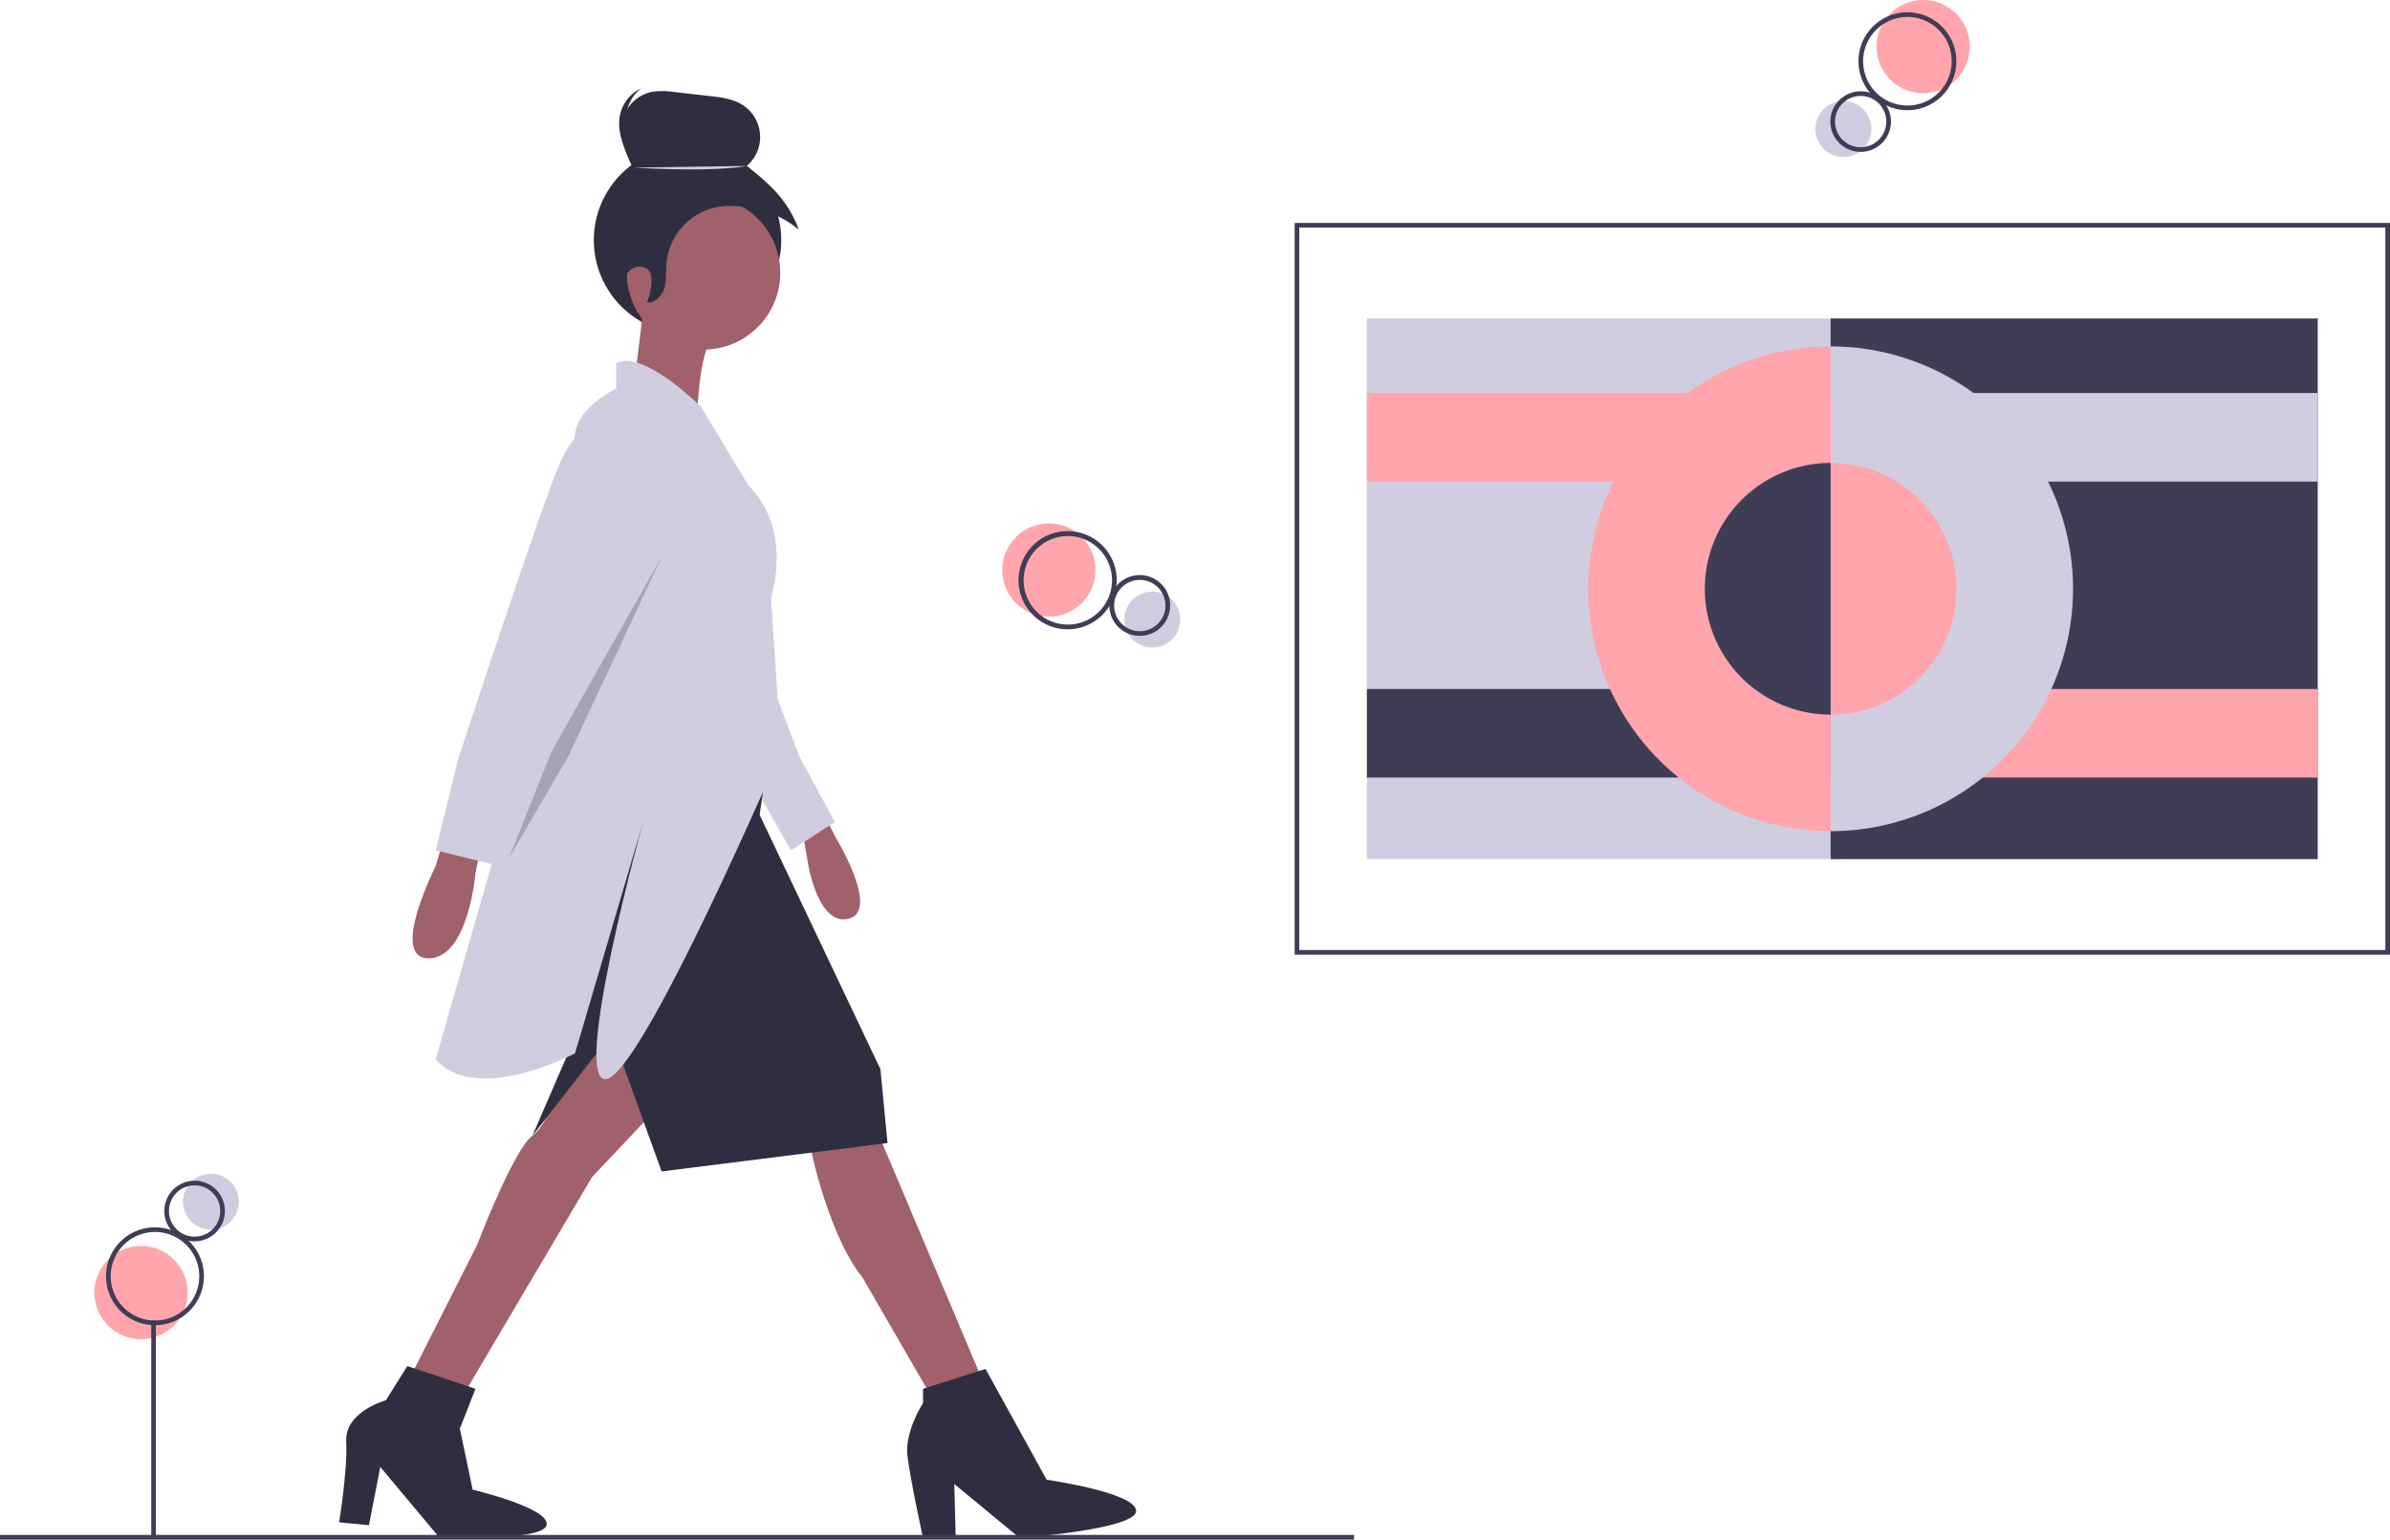 <svg id="e3b61a59-a2b9-4f1a-bc37-9d546182a2b5" data-name="Layer 1" xmlns="http://www.w3.org/2000/svg" width="1025.5" height="660.657" viewBox="0 0 1025.5 660.657"><title>designer_mindset</title><circle cx="90.5" cy="515.657" r="12" fill="#d0cde1"/><circle cx="60.5" cy="554.657" r="20" fill="#ffa5ab"/><circle cx="295.007" cy="103.045" r="40.21" fill="#2f2e41"/><path d="M439.413,466.29l6.096,12.193s19.508,31.701,6.096,35.358-17.679-23.775-17.679-23.775l-2.438-14.631Z" transform="translate(-87.25 -119.672)" fill="#a0616a"/><polygon points="327.778 284.436 343.019 324.671 358.259 352.714 339.361 364.907 324.12 338.083 305.832 296.019 327.778 284.436" fill="#d0cde1"/><path d="M371.745,592.482,341.263,624.792l-53.647,90.834-23.166-7.316,27.433-54.257s15.85-41.455,23.775-46.941,21.337-41.455,21.337-41.455l14.631-11.583Z" transform="translate(-87.25 -119.672)" fill="#a0616a"/><path d="M434.536,610.161l2.438,10.364s7.925,32.31,20.118,46.941l29.262,50.599,21.947-7.316L465.017,608.332Z" transform="translate(-87.25 -119.672)" fill="#a0616a"/><circle cx="301.869" cy="117.094" r="32.92" fill="#a0616a"/><path d="M363.21,252.921l-4.267,35.358,27.433,13.412s0-30.481,7.316-38.406Z" transform="translate(-87.25 -119.672)" fill="#a0616a"/><path d="M277.253,480.921l-3.048,10.364S254.087,530.91,271.156,530.91s20.118-36.578,20.118-36.578l1.829-9.144Z" transform="translate(-87.25 -119.672)" fill="#a0616a"/><path d="M417.467,439.466l-4.267,29.872,51.818,109.123,3.048,31.701L371.135,622.354l-21.337-59.134-34.139,43.893,19.508-45.112s6.096-30.481,4.267-38.406,1.219-47.551,6.706-57.305S417.467,439.466,417.467,439.466Z" transform="translate(-87.25 -119.672)" fill="#2f2e41"/><path d="M291.274,715.627l-29.262-9.754-9.144,14.631s-17.679,4.877-17.07,17.679S232.75,772.931,232.75,772.931l12.802,1.219,4.877-24.995,24.995,29.872s44.503,2.439,46.332-4.877S290.055,758.91,290.055,758.91L284.568,732.696Z" transform="translate(-87.25 -119.672)" fill="#2f2e41"/><path d="M510.13,707.092l-26.824,8.535v6.096s-7.925,12.193-6.706,22.556,6.706,35.358,6.706,35.358h14.021l-.61-23.166,28.043,23.166s49.989-3.658,49.989-11.583-38.406-13.412-38.406-13.412Z" transform="translate(-87.25 -119.672)" fill="#2f2e41"/><path d="M388.205,294.375s-24.995-24.995-36.578-18.898V286.45s-17.07,7.925-17.679,20.118-18.289,123.144-18.289,123.144L274.205,574.193s12.802,20.118,59.743-2.438l29.262-99.369S332.119,584.557,347.36,582.728,422.344,441.905,422.344,441.905L418.076,376.065s9.754-28.652-9.754-48.16Z" transform="translate(-87.25 -119.672)" fill="#d0cde1"/><path d="M345.531,298.033s-10.364,3.658-17.679,19.508-43.893,127.412-43.893,127.412l-9.754,39.626,27.433,6.706,13.412-40.845,49.989-92.663S372.964,309.006,345.531,298.033Z" transform="translate(-87.25 -119.672)" fill="#d0cde1"/><path d="M347.94,210.503c.617-7.525,4.219-15.238,10.882-18.79-3.346-6.72-6.336-14.39-4.13-21.565a16.458,16.458,0,0,1,12.399-11.094,32.301,32.301,0,0,1,9.633.125l15.022,1.704c4.873.553,9.935,1.169,14.079,3.791a16.309,16.309,0,0,1,1.884,26.176c10.51,8.407,17.534,14.788,22.316,27.368-8.763-7.055-17.15-9.553-28.384-10.161a27.055,27.055,0,0,0-28.426,24.79c-.29,3.51.098,7.125-.924,10.496s-4.1,6.529-7.587,6.037c.484.068,3.462-8.874,1.365-13.001l-.033-.066a3.929,3.929,0,0,0-2.135-1.832,6.148,6.148,0,0,0-8.172,4.276c-1.166,4.479-3.032,10.193-4.662,8.677-2.134-1.987-1.237-19.503-1.813-22.218A50.983,50.983,0,0,1,347.94,210.503Z" transform="translate(-87.25 -119.672)" fill="#2f2e41"/><path d="M358.987,191.593s33.04,2.155,48.841-.718" transform="translate(-87.25 -119.672)" fill="#d0cde1"/><path d="M360.861,187.172c-3.346-6.72-6.336-14.39-4.13-21.565a16.291,16.291,0,0,1,5.763-8.101,16.496,16.496,0,0,0-8.811,9.93c-2.206,7.175.784,14.846,4.13,21.565C360.467,188.605,354.198,190.724,360.861,187.172Z" transform="translate(-87.25 -119.672)" fill="#2f2e41"/><polygon points="284.19 238.409 236.639 322.538 218.35 368.26 243.955 324.367 284.19 238.409" opacity="0.2"/><rect x="64.901" y="566.657" width="2" height="93" fill="#3f3d56"/><path d="M153.75,688.328a21,21,0,1,1,21-21A21.024,21.024,0,0,1,153.75,688.328Zm0-40a19,19,0,1,0,19,19A19.022,19.022,0,0,0,153.75,648.328Z" transform="translate(-87.25 -119.672)" fill="#3f3d56"/><path d="M170.75,652.328a13,13,0,1,1,13-13A13.015,13.015,0,0,1,170.75,652.328Zm0-24a11,11,0,1,0,11,11A11.012,11.012,0,0,0,170.75,628.328Z" transform="translate(-87.25 -119.672)" fill="#3f3d56"/><circle cx="494.432" cy="265.865" r="12" fill="#d0cde1"/><circle cx="450.054" cy="244.614" r="20" fill="#ffa5ab"/><path d="M545.355,389.709a21.07,21.07,0,1,1,4.401-.465A21.181,21.181,0,0,1,545.355,389.709Zm.081-40.013a19.177,19.177,0,0,0-3.982.42,19,19,0,0,0,7.888,37.172h0a19.004,19.004,0,0,0-3.906-37.592Z" transform="translate(-87.25 -119.672)" fill="#3f3d56"/><path d="M576.29,392.524a13.042,13.042,0,1,1,2.725-.288h0A13.127,13.127,0,0,1,576.29,392.524Zm.028-24.006a11.001,11.001,0,1,0,10.758,8.718A10.996,10.996,0,0,0,576.318,368.518Z" transform="translate(-87.25 -119.672)" fill="#3f3d56"/><circle cx="790.962" cy="55.355" r="12" fill="#d0cde1"/><circle cx="825.184" cy="20.002" r="20" fill="#ffa5ab"/><path d="M905.695,166.95a21.01,21.01,0,0,1-20.88-23.379h0a21,21,0,1,1,20.88,23.379Zm-18.894-23.152a19,19,0,1,0,7.051-12.719,19.022,19.022,0,0,0-7.051,12.719Z" transform="translate(-87.25 -119.672)" fill="#3f3d56"/><path d="M885.645,184.846a13.202,13.202,0,0,1-1.497-.085,13.015,13.015,0,0,1-11.444-14.389h0a12.999,12.999,0,1,1,12.941,14.474ZM874.689,170.599a11.001,11.001,0,1,0,12.175-9.684,11.014,11.014,0,0,0-12.175,9.684Z" transform="translate(-87.25 -119.672)" fill="#3f3d56"/><rect x="586.5" y="136.657" width="204" height="232" fill="#d0cde1"/><rect x="785.5" y="136.657" width="209" height="232" fill="#3f3d56"/><rect x="586.5" y="168.657" width="204" height="38" fill="#ffa5ab"/><rect x="790.5" y="168.657" width="204" height="38" fill="#d0cde1"/><rect x="586.5" y="295.657" width="204" height="38" fill="#3f3d56"/><rect x="790.5" y="295.657" width="204" height="38" fill="#ffa5ab"/><path d="M872.75,268.328v208a104,104,0,0,0,0-208Z" transform="translate(-87.25 -119.672)" fill="#d0cde1"/><path d="M768.75,372.328a104,104,0,0,0,104,104v-208A104,104,0,0,0,768.75,372.328Z" transform="translate(-87.25 -119.672)" fill="#ffa5ab"/><path d="M818.75,372.328a54,54,0,0,0,54,54v-108A54,54,0,0,0,818.75,372.328Z" transform="translate(-87.25 -119.672)" fill="#3f3d56"/><path d="M926.75,372.328a54,54,0,0,1-54,54v-108A54,54,0,0,1,926.75,372.328Z" transform="translate(-87.25 -119.672)" fill="#ffa5ab"/><path d="M1112.75,529.328h-470v-314h470Zm-468-2h466v-310h-466Z" transform="translate(-87.25 -119.672)" fill="#3f3d56"/><rect y="658.657" width="581" height="2" fill="#3f3d56"/></svg>